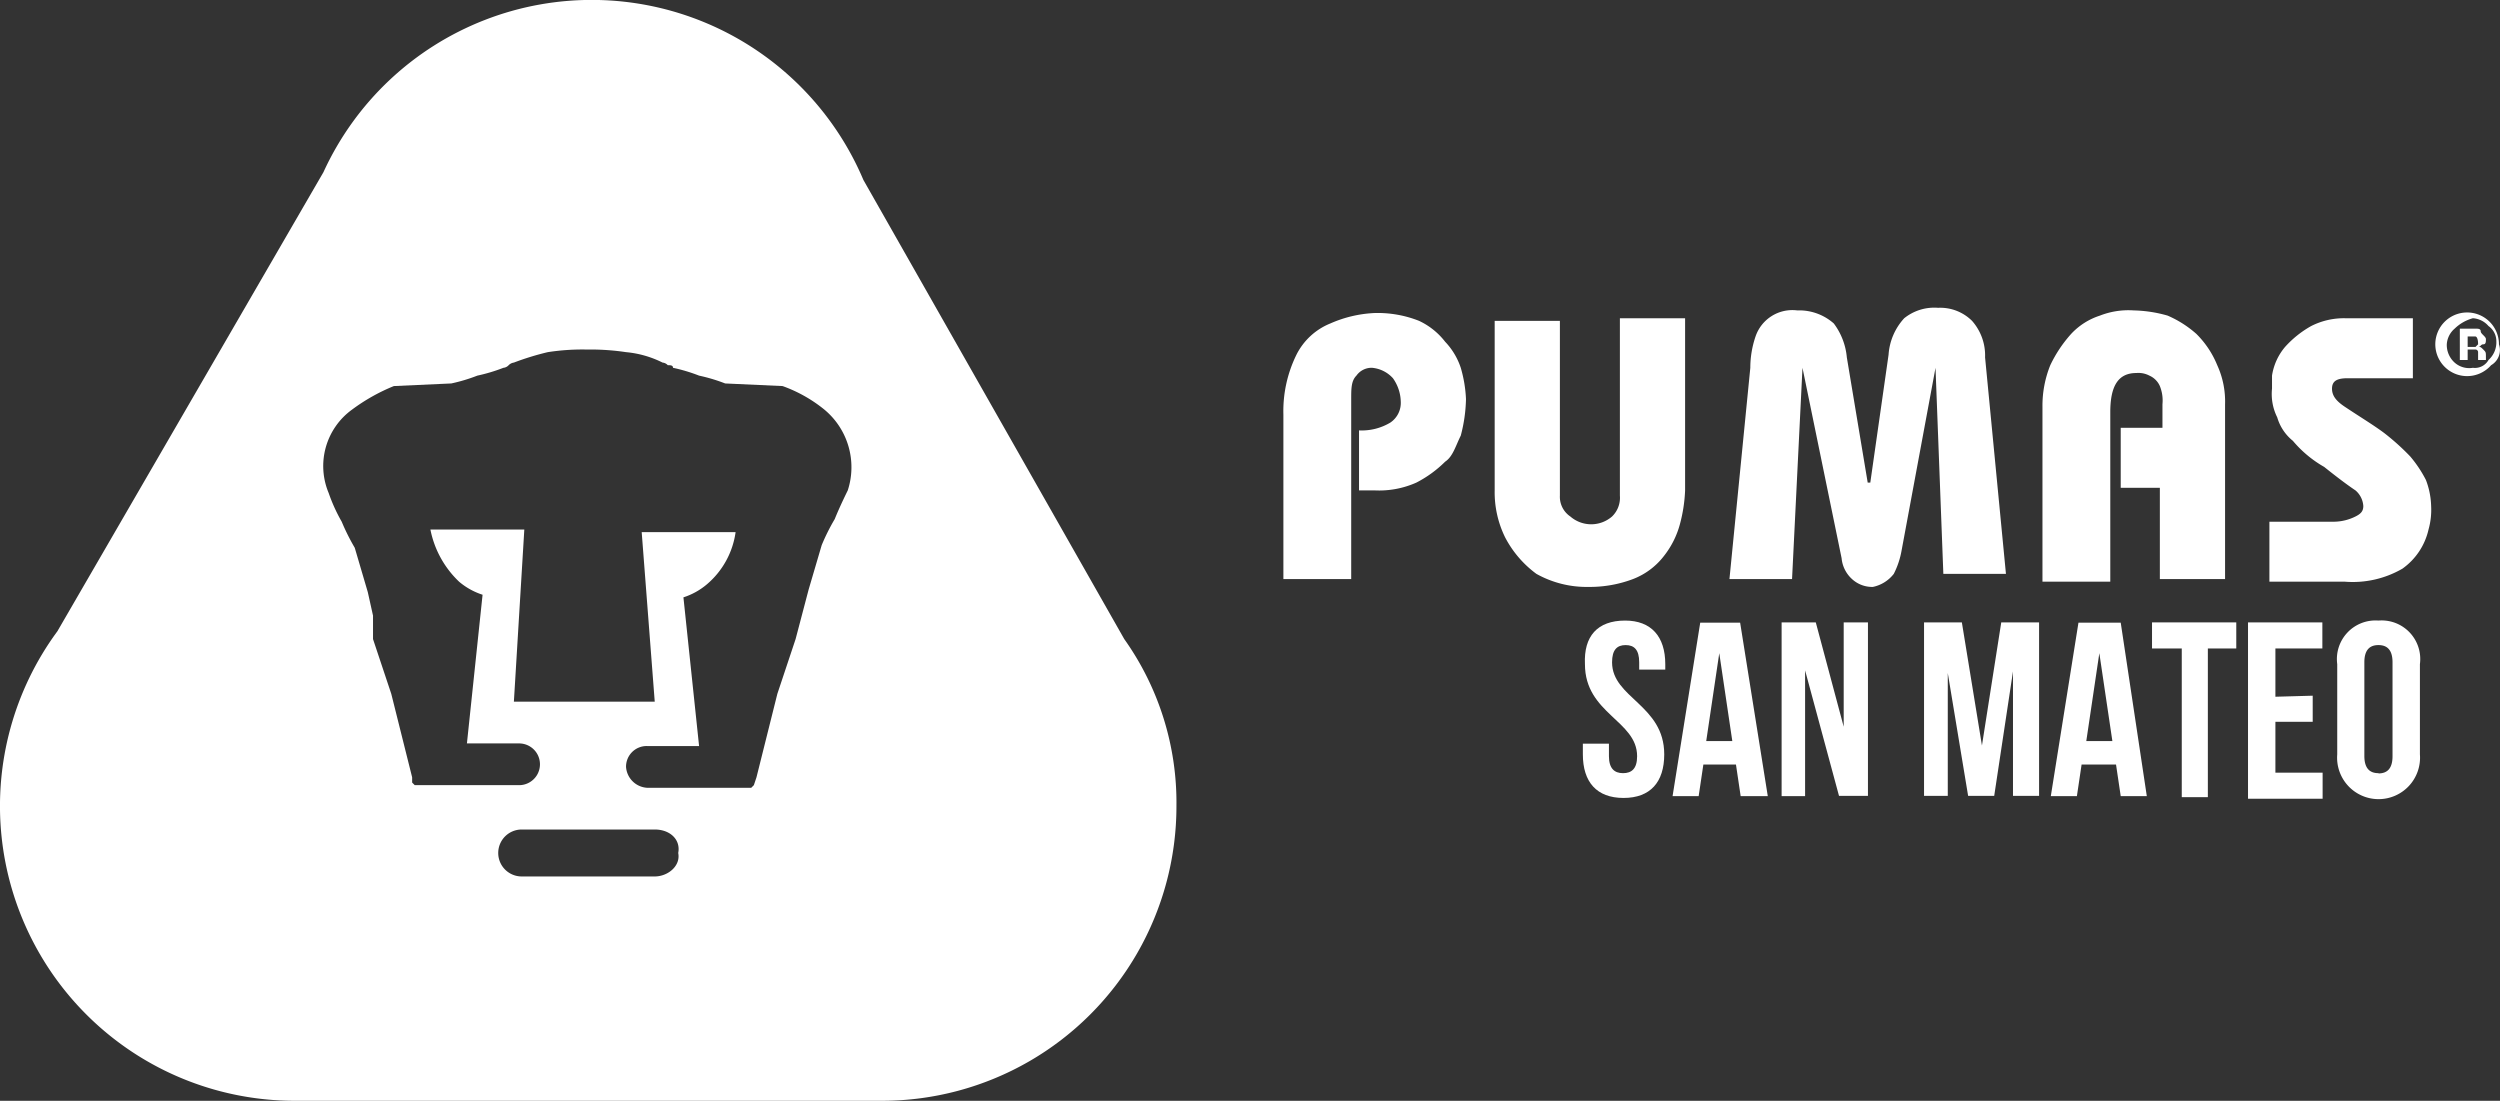 <svg id="Layer_1" data-name="Layer 1" xmlns="http://www.w3.org/2000/svg" viewBox="0 0 95.84 42.2"><rect x="0" y="0" width="95.84" height="42.2" fill="#333333" stroke="none"/><defs><style>.cls-1{fill:#fff;}</style></defs><title>logo_white</title><path class="cls-1" d="M44.8,53.4l-10-17.6a11.31,11.31,0,0,0-20.7-.3L3.9,53.1a11.3,11.3,0,0,0,9.1,18H35.5A11.29,11.29,0,0,0,46.8,59.8,10.82,10.82,0,0,0,44.8,53.4Zm-18,9.1H21.7a.9.9,0,0,1,0-1.8h5.1c.6,0,1,.4.9.9C27.8,62.1,27.3,62.5,26.8,62.5Zm7.4-14.8s-.3.6-.5,1.1a7.91,7.91,0,0,0-.5,1l-.5,1.7-.5,1.9-.7,2.1-.8,3.2-.1.3-.1.1h-4a.86.86,0,0,1-.8-.8.79.79,0,0,1,.8-.8h2l-.6-5.7a2.64,2.64,0,0,0,.9-.5,3.2,3.2,0,0,0,1.1-2H26.3l.5,6.5H21.4l.4-6.6H18.2a3.76,3.76,0,0,0,1.1,2,2.64,2.64,0,0,0,.9.5l-.6,5.7h2a.8.8,0,1,1,0,1.6h-4l-.1-.1v-.2l-.4-1.6-.4-1.6L16,53.4v-.9l-.2-.9-.5-1.7a8.12,8.12,0,0,1-.5-1,6.42,6.42,0,0,1-.5-1.1,2.67,2.67,0,0,1,.9-3.2,7.22,7.22,0,0,1,1.6-.9l2.2-.1a6.47,6.47,0,0,0,1-.3,6.59,6.59,0,0,0,1-.3.31.31,0,0,0,.2-.1.35.35,0,0,1,.2-.1,10.38,10.38,0,0,1,1.3-.4,8.64,8.64,0,0,1,1.5-.1,9.23,9.23,0,0,1,1.5.1,3.92,3.92,0,0,1,1.4.4.31.31,0,0,1,.2.1c.1,0,.2,0,.2.1a6.47,6.47,0,0,1,1,.3,6.59,6.59,0,0,1,1,.3l2.2.1a5.44,5.44,0,0,1,1.6.9A2.87,2.87,0,0,1,34.2,47.7Z" transform="translate(-1.7 -28.9)"/><path class="cls-1" d="M53.4,51.1H50.9V44.8a4.9,4.9,0,0,1,.5-2.3,2.5,2.5,0,0,1,1.3-1.2,4.71,4.71,0,0,1,1.7-.4,4.31,4.31,0,0,1,1.7.3,2.72,2.72,0,0,1,1,.8,2.66,2.66,0,0,1,.6,1,5,5,0,0,1,.2,1.2,5.9,5.9,0,0,1-.2,1.4c-.2.4-.3.8-.6,1a4.44,4.44,0,0,1-1.1.8,3.51,3.51,0,0,1-1.6.3h-.6V45.4a2.13,2.13,0,0,0,1.2-.3.91.91,0,0,0,.4-.8,1.61,1.61,0,0,0-.3-.9,1.23,1.23,0,0,0-.8-.4.71.71,0,0,0-.6.3c-.2.2-.2.5-.2.9v6.9Z" transform="translate(-1.7 -28.9)"/><path class="cls-1" d="M61.5,41.1v6.8a.91.91,0,0,0,.4.8,1.22,1.22,0,0,0,1.6,0,1,1,0,0,0,.3-.8V41.1h2.5v6.6a5.85,5.85,0,0,1-.2,1.3,3.38,3.38,0,0,1-.6,1.2,2.73,2.73,0,0,1-1.2.9,4.67,4.67,0,0,1-1.7.3,3.94,3.94,0,0,1-2-.5,4.07,4.07,0,0,1-1.2-1.4,3.92,3.92,0,0,1-.4-1.8V41.2h2.5Z" transform="translate(-1.7 -28.9)"/><path class="cls-1" d="M70.4,51.1H68l.8-8.1a3.73,3.73,0,0,1,.2-1.2,1.49,1.49,0,0,1,1.6-1,2,2,0,0,1,1.4.5,2.54,2.54,0,0,1,.5,1.3l.8,4.8h.1l.7-4.9a2.29,2.29,0,0,1,.6-1.4,1.84,1.84,0,0,1,1.3-.4,1.73,1.73,0,0,1,1.3.5,2,2,0,0,1,.5,1.4l.8,8.3H76.2L75.9,43l-1.3,7a3.18,3.18,0,0,1-.3.9,1.37,1.37,0,0,1-.8.5,1.14,1.14,0,0,1-.8-.3,1.23,1.23,0,0,1-.4-.8L70.8,43Z" transform="translate(-1.7 -28.9)"/><path class="cls-1" d="M87,44.4v6.7H84.5V47.6H83V45.3h1.6v-.9a1.48,1.48,0,0,0-.1-.7.78.78,0,0,0-.4-.4.9.9,0,0,0-.5-.1c-.7,0-1,.5-1,1.5v6.5H80V44.5a4.15,4.15,0,0,1,.3-1.6,5,5,0,0,1,.8-1.2,2.59,2.59,0,0,1,1.1-.7,3,3,0,0,1,1.3-.2,5.07,5.07,0,0,1,1.3.2,4.13,4.13,0,0,1,1.1.7,3.6,3.6,0,0,1,.8,1.2A3.34,3.34,0,0,1,87,44.4Z" transform="translate(-1.7 -28.9)"/><path class="cls-1" d="M94.2,41.1v2.3H91.7c-.4,0-.6.1-.6.4s.2.5.5.7c.6.4,1.1.7,1.5,1a9,9,0,0,1,1,.9,4.7,4.7,0,0,1,.6.9,3,3,0,0,1,.2,1,2.77,2.77,0,0,1-.1.9,2.52,2.52,0,0,1-1,1.5,3.79,3.79,0,0,1-2.2.5H88.7V48.9h2.5a1.88,1.88,0,0,0,.8-.2c.2-.1.3-.2.3-.4a.86.86,0,0,0-.3-.6q-.45-.3-1.2-.9a4.43,4.43,0,0,1-1.2-1,1.8,1.8,0,0,1-.6-.9,2,2,0,0,1-.2-1.1v-.5a2.22,2.22,0,0,1,.5-1.1,3.92,3.92,0,0,1,1-.8,2.77,2.77,0,0,1,1.3-.3Z" transform="translate(-1.7 -28.9)"/><path class="cls-1" d="M97.2,42.9a1.22,1.22,0,1,1,.3-.8A.67.67,0,0,1,97.2,42.9Zm-1.4-1.4a.86.86,0,0,0-.3.6.91.91,0,0,0,.3.7.84.84,0,0,0,.7.2.6.6,0,0,0,.6-.3.91.91,0,0,0,.3-.7.71.71,0,0,0-.3-.6.86.86,0,0,0-.6-.3A1.61,1.61,0,0,0,95.8,41.5Zm.2,1.2V41.5h.6c.1,0,.2,0,.2.1s.2.2.2.3,0,.2-.1.2-.1.1-.2.1c.1,0,.1,0,.2.1s.1.1.1.3v.1h-.3v-.3a.1.1,0,0,0-.1-.1h-.3v.4Zm.6-.9h-.3v.4h.3l.1-.1C96.7,41.8,96.6,41.8,96.6,41.8Z" transform="translate(-1.7 -28.9)"/><path class="cls-1" d="M64,52.69c1,0,1.54.61,1.54,1.67v.21h-1v-.28c0-.48-.19-.66-.52-.66s-.52.18-.52.66c0,1.37,2,1.63,2,3.53,0,1.06-.53,1.67-1.56,1.67s-1.56-.61-1.56-1.67v-.41h1v.48c0,.47.21.65.54.65s.54-.17.54-.65c0-1.37-2-1.63-2-3.53C62.41,53.29,62.94,52.69,64,52.69Z" transform="translate(-1.7 -28.9)"/><path class="cls-1" d="M68.43,59.42l-.18-1.21H67l-.18,1.21h-1l1.06-6.65h1.53l1.06,6.65Zm-.32-2.11-.5-3.37-.5,3.37Z" transform="translate(-1.7 -28.9)"/><path class="cls-1" d="M70.9,59.42H70V52.76h1.31l1.07,4v-4h.93v6.65H72.2L70.9,54.6Z" transform="translate(-1.7 -28.9)"/><path class="cls-1" d="M78.42,52.76h1.45v6.65h-1V54.64l-.72,4.77h-1l-.78-4.71v4.71h-.91V52.76h1.45l.77,4.72Z" transform="translate(-1.7 -28.9)"/><path class="cls-1" d="M83,59.42l-.18-1.21H81.5l-.18,1.21h-1l1.06-6.65H83L84,59.42Zm-.32-2.11-.5-3.37-.5,3.37Z" transform="translate(-1.7 -28.9)"/><path class="cls-1" d="M87.43,52.76v1H86.34v5.7h-1v-5.7H84.2v-1Z" transform="translate(-1.7 -28.9)"/><path class="cls-1" d="M90.36,55.57v1H88.93v1.95h1.81v1H87.88V52.76h2.85v1H88.93v1.85Z" transform="translate(-1.7 -28.9)"/><path class="cls-1" d="M92.88,52.69a1.48,1.48,0,0,1,1.59,1.67v3.46a1.59,1.59,0,1,1-3.17,0V54.36A1.48,1.48,0,0,1,92.88,52.69Zm0,5.86c.33,0,.54-.18.54-.66V54.29c0-.48-.21-.66-.54-.66s-.54.18-.54.66v3.59C92.34,58.36,92.55,58.54,92.88,58.54Z" transform="translate(-1.7 -28.9)"/></svg>